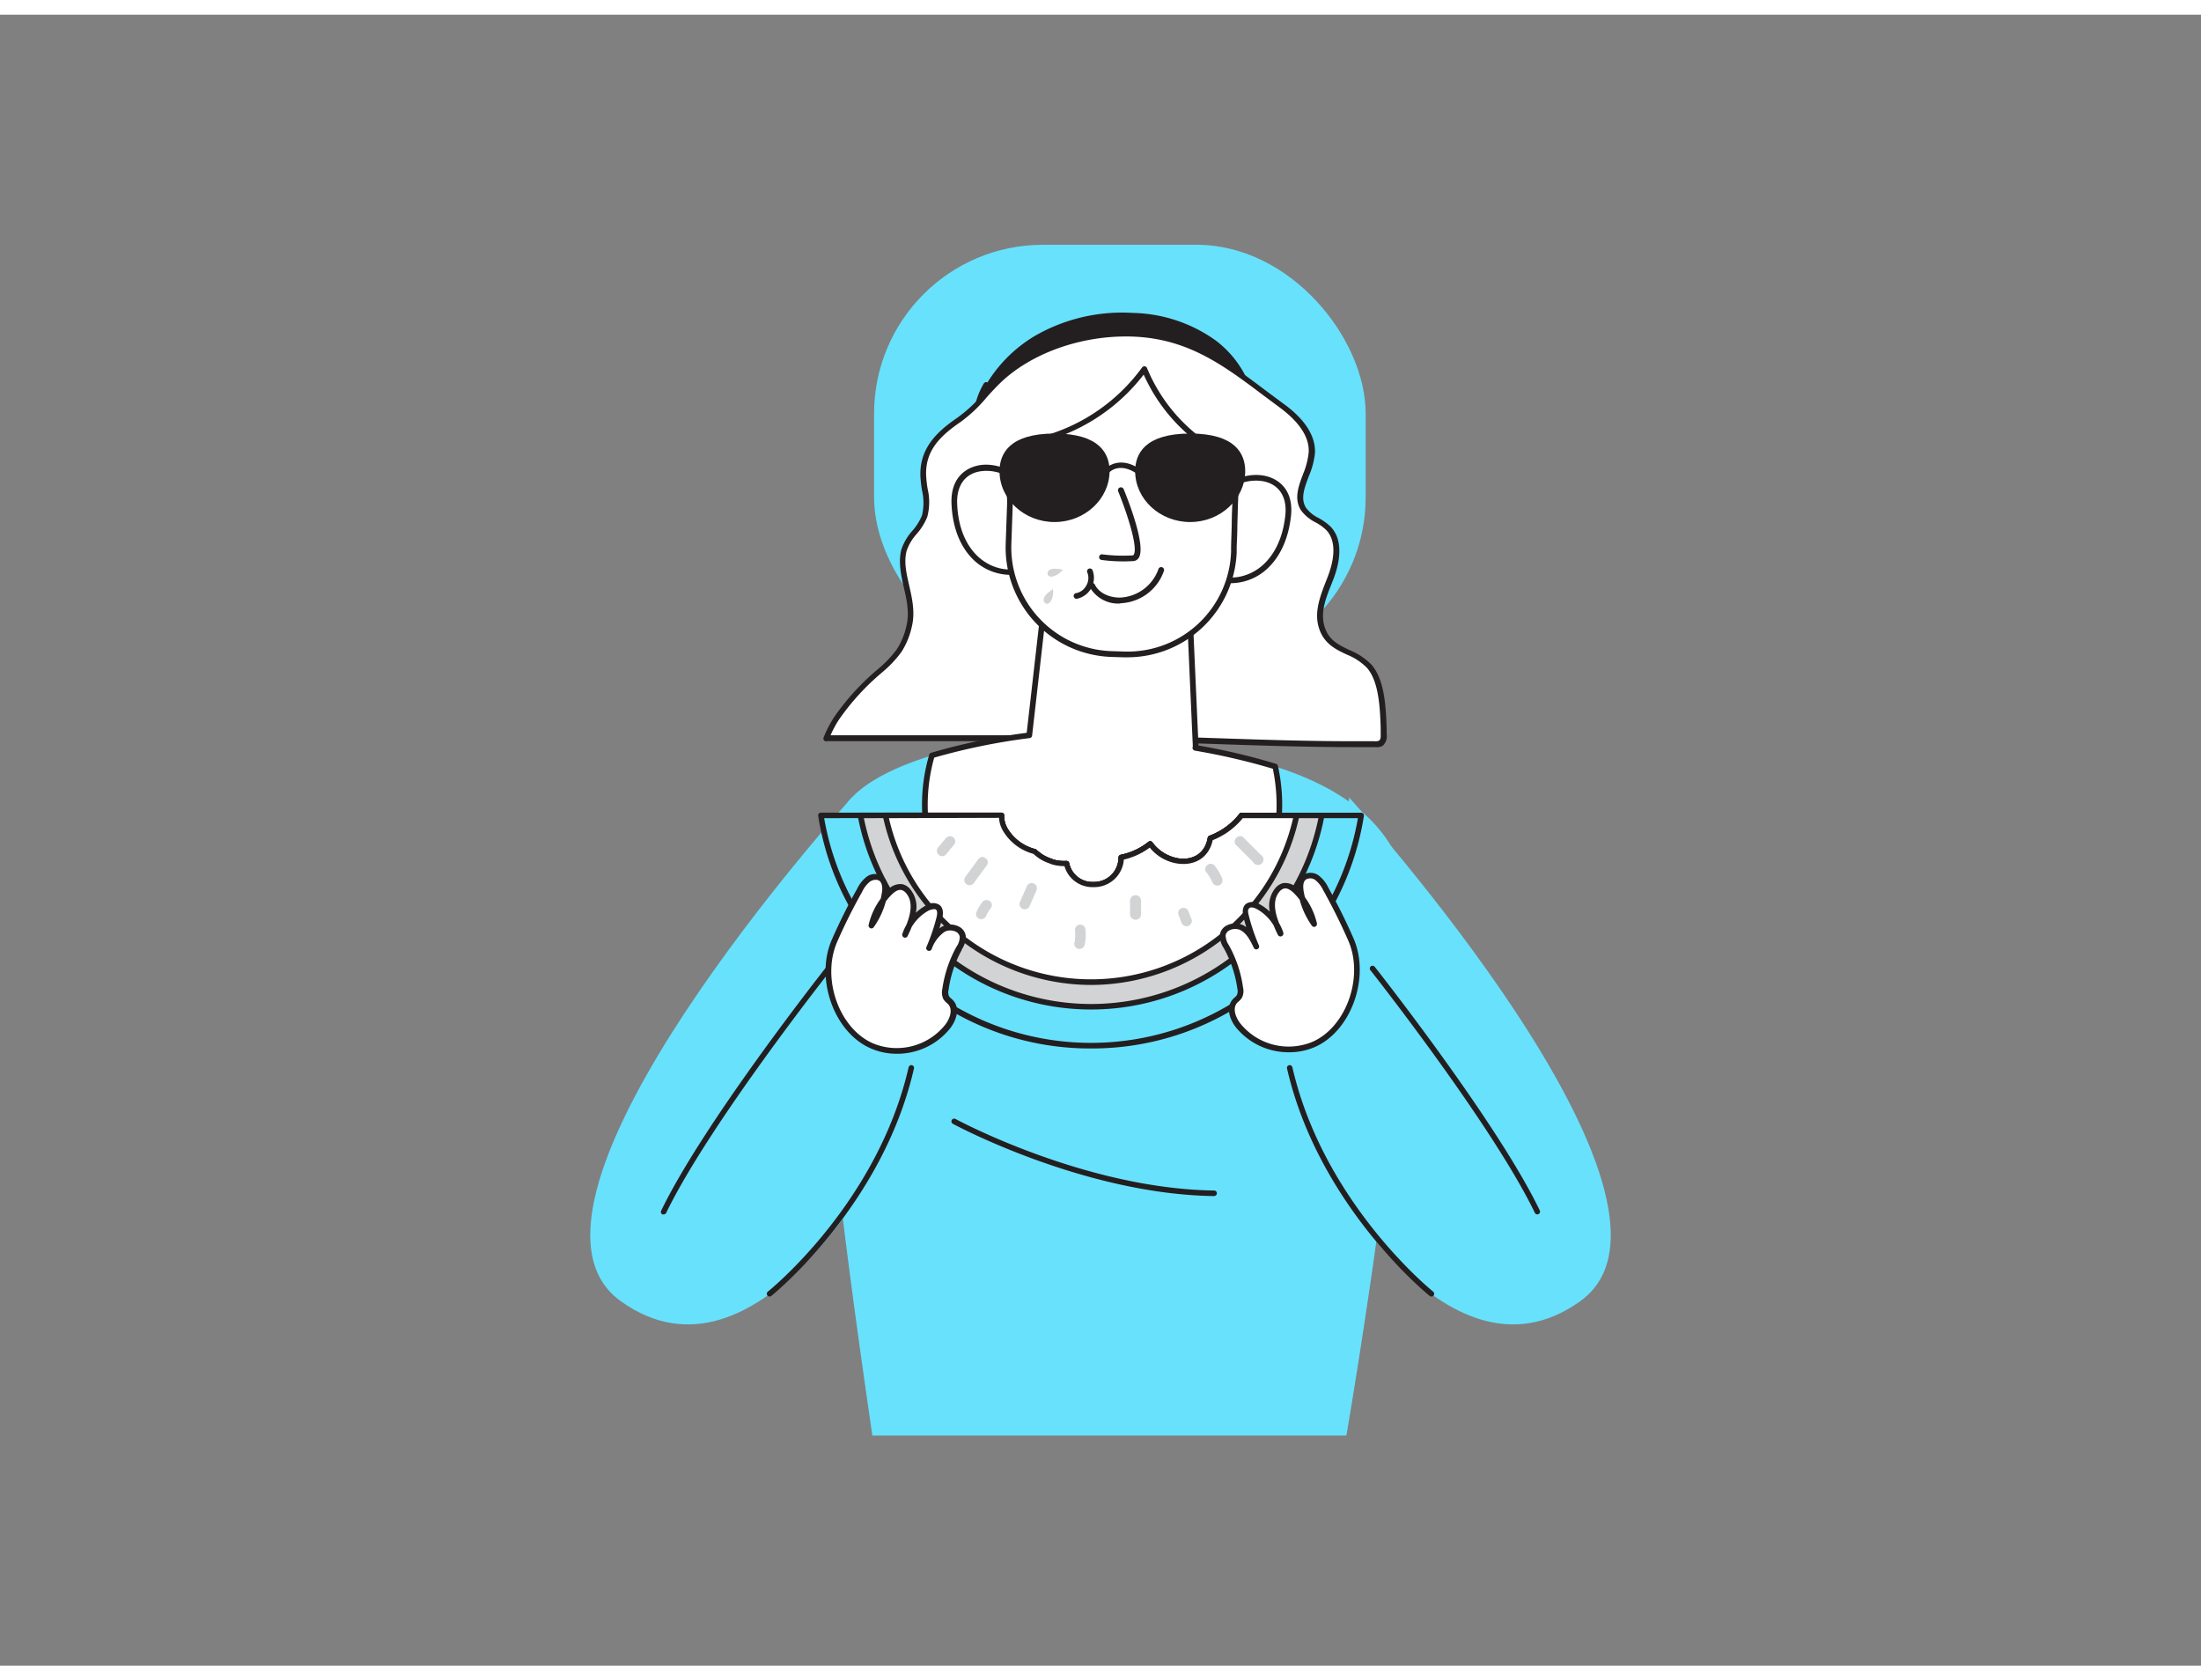 <svg xmlns="http://www.w3.org/2000/svg" viewBox="0 0 400 300" data-imageid="cocktail-3" imageName="Watermelon" class="illustrations_image" style="width: 393px;"><rect x="0" y="0" width="400" height="300" fill="#808080" stroke="none"/><g id="_551_watermelon_flatline" data-name="#551_watermelon_flatline"><rect x="158.85" y="41.81" width="89.34" height="76.57" rx="30.68" fill="#68e1fd" class="target-color"/><path d="M177.32,73a24,24,0,0,1,10.94-14.15,31.46,31.46,0,0,1,17.59-4.15,26.41,26.41,0,0,1,14.78,4.86c4.2,3.17,7.12,8.25,7,13.51a17.21,17.21,0,0,1-6.05,12,30.08,30.08,0,0,1-12.19,6.15,33.63,33.63,0,0,1-16.33.77,21,21,0,0,1-13.32-9c-2.89-4.68-3.32-11-.46-15.69" fill="#231f20"/><path d="M199.25,93.12a28.54,28.54,0,0,1-6.35-.69,21.46,21.46,0,0,1-13.64-9.24,16.82,16.82,0,0,1-2.41-10,.48.48,0,0,1,0-.29c0-.09,0-.18.07-.27A14.13,14.13,0,0,1,178.8,67a.51.51,0,0,1,.66-.18A25.47,25.47,0,0,1,188,58.41a31.72,31.72,0,0,1,17.88-4.22,26.82,26.82,0,0,1,15.05,5c4.58,3.46,7.31,8.8,7.15,13.93a17.65,17.65,0,0,1-6.22,12.31,30.13,30.13,0,0,1-12.39,6.26A38.69,38.69,0,0,1,199.25,93.12ZM177.88,72.81a15.62,15.62,0,0,0,2.23,9.85,20.44,20.44,0,0,0,13,8.8,33.08,33.08,0,0,0,16.09-.77,29.28,29.28,0,0,0,12-6,16.63,16.63,0,0,0,5.88-11.6c.16-4.81-2.43-9.83-6.75-13.11-4.75-3.59-10.51-4.57-14.5-4.75a30.56,30.56,0,0,0-17.32,4.08A23.49,23.49,0,0,0,177.88,72.81Z" fill="#231f20"/><path d="M246,132.54c1.3,0,2.59,0,3.89,0a1.41,1.41,0,0,0,1.62-1.9c-.16-3.62-.11-9.43-2.7-12.34s-7.41-2.61-8.67-7.3c-.8-3,.69-6.06,1.77-9s1.65-6.58-.53-8.79c-1.32-1.35-3.43-1.85-4.46-3.44-1.94-3,1.28-6.65,1.51-10.2s-2.47-6.37-5.26-8.43c-9-6.67-16-13.08-28.14-13.19-8.24-.08-17.62,2.81-23.62,8.67-2.51,2.44-4.12,4.87-7.09,6.9-3.67,2.5-6.66,5.34-6.49,10.16.08,2.47,1,5,.24,7.35s-3.15,3.85-3.77,6.2c-1.12,4.22,2.06,8.89,1,13.62a13.57,13.57,0,0,1-1.84,4.58,20.22,20.22,0,0,1-3.54,3.74,43.65,43.65,0,0,0-7.9,8.68,21.18,21.18,0,0,0-1.81,3.55,4,4,0,0,1,.77,0h46.2c16.4,0,32.4,1.08,48.8,1.08Z" fill="#fff"/><path d="M250,133.09h-.27l-3.76,0h0c-8.21,0-16.45-.27-24.42-.54s-16.19-.54-24.38-.54H150.82a4.61,4.61,0,0,0-.52,0,.53.53,0,0,1-.33,0,.51.51,0,0,1-.29-.67h0a21.79,21.79,0,0,1,1.86-3.63,44.34,44.34,0,0,1,8-8.78l.17-.15a19.72,19.72,0,0,0,3.29-3.49,13.07,13.07,0,0,0,1.77-4.41c.52-2.27,0-4.59-.52-6.84s-1-4.59-.46-6.8a9.71,9.71,0,0,1,2-3.44,10.11,10.11,0,0,0,1.76-2.79,9.74,9.74,0,0,0,0-4.62,24.24,24.24,0,0,1-.28-2.55c-.17-5.17,3.13-8.15,6.72-10.61a25.63,25.63,0,0,0,4.67-4.35c.73-.81,1.48-1.65,2.35-2.49,5.66-5.53,14.83-8.93,24-8.82,10.94.1,17.69,5.19,25.49,11.08l3,2.22c3.77,2.78,5.66,5.85,5.47,8.88a14.72,14.72,0,0,1-1.13,4.15c-.79,2.11-1.54,4.09-.47,5.73a6.4,6.4,0,0,0,2.29,1.84,10.31,10.31,0,0,1,2.11,1.51c2.61,2.65,1.52,7,.65,9.34-.14.38-.3.77-.45,1.16-1,2.48-2,5.06-1.31,7.5.7,2.61,2.51,3.48,4.6,4.48a11.72,11.72,0,0,1,3.95,2.61c2.47,2.76,2.65,7.84,2.79,11.55l0,1.1a2.35,2.35,0,0,1-.7,2.12A2.13,2.13,0,0,1,250,133.09Zm-99.06-2.15h46.19c8.21,0,16.45.27,24.42.54s16.19.54,24.38.54h0c1.26,0,2.51,0,3.77,0h.13a1.42,1.42,0,0,0,.82-.13c.28-.2.29-.74.27-1.23l0-1.11c-.13-3.55-.31-8.42-2.53-10.9a10.68,10.68,0,0,0-3.62-2.37c-2.13-1-4.33-2.07-5.16-5.14-.74-2.77.33-5.51,1.35-8.15.15-.38.3-.76.44-1.14.79-2.12,1.79-6-.42-8.25a8.74,8.74,0,0,0-1.9-1.35,7.38,7.38,0,0,1-2.62-2.16c-1.36-2.08-.48-4.41.37-6.66a13.73,13.73,0,0,0,1-3.86c.22-3.36-2.62-6.19-5-8-1-.75-2-1.49-3-2.23-7.66-5.78-14.28-10.77-24.88-10.87h-.33c-8.76,0-17.51,3.25-22.92,8.53-.84.82-1.59,1.64-2.31,2.44A26.37,26.37,0,0,1,174.58,74c-3.87,2.64-6.42,5.3-6.27,9.71a22.29,22.29,0,0,0,.27,2.43,10.52,10.52,0,0,1-.06,5.11,10.75,10.75,0,0,1-1.92,3.1,8.87,8.87,0,0,0-1.83,3.06c-.53,2-.05,4.08.46,6.31s1.1,4.8.52,7.3a14.17,14.17,0,0,1-1.91,4.75,20.5,20.5,0,0,1-3.46,3.68l-.17.15a43.69,43.69,0,0,0-7.8,8.58A19.57,19.57,0,0,0,150.94,130.94Z" fill="#231f20"/><path d="M244.69,258.19H158.54c-9.35-64.07-13.34-105.87-3.73-115.94,3.23-3.37,8.71-5.84,14.55-7.64a126.52,126.52,0,0,1,24.57-4.39,45.26,45.26,0,0,1,16,1.47c3.81,1.19,12.78,2.06,21.83,4.93s18.41,7.85,22.46,17.19C260.23,167.71,244.69,258.19,244.69,258.19Z" fill="#68e1fd" class="target-color"/><path d="M245.19,142.25s66.86,73.66,42,91.52-47.91-26.71-47.91-26.71Z" fill="#68e1fd" class="target-color"/><path d="M279.39,218a.51.51,0,0,1-.45-.28c-7.73-16-29.67-43.82-29.89-44.09a.5.5,0,1,1,.78-.63c.22.28,22.24,28.16,30,44.28a.5.5,0,0,1-.23.67A.59.59,0,0,1,279.39,218Z" fill="#231f20"/><path d="M260.14,232.93a.56.56,0,0,1-.31-.11c-.2-.16-20.18-16.25-25.93-41.33a.49.49,0,0,1,.37-.6.5.5,0,0,1,.6.37c5.68,24.73,25.39,40.62,25.59,40.78a.5.5,0,0,1,.08.7A.53.53,0,0,1,260.14,232.93Z" fill="#231f20"/><path d="M219.43,91.06c1.64-8.39,15.71-10,14.67-.06a14.66,14.66,0,0,1-4,9.2c-2.48,2.36-6.39,3.38-9.47,1.87" fill="#fff"/><path d="M223.76,103.3a7.8,7.8,0,0,1-3.41-.76.52.52,0,0,1,.46-.93c2.72,1.34,6.37.6,8.88-1.78,2.73-2.59,3.63-6.26,3.9-8.89.36-3.42-1.24-5.74-4.27-6.2-3.74-.55-8.51,1.94-9.39,6.42a.5.5,0,0,1-.6.4.51.51,0,0,1-.41-.6c1-5,6.35-7.87,10.55-7.24,2.82.43,5.65,2.57,5.15,7.33-.3,2.8-1.26,6.72-4.22,9.53A9.77,9.77,0,0,1,223.76,103.3Z" fill="#231f20"/><path d="M188,89.85c-1.06-8.48-15-11-14.64-1.08a14.69,14.69,0,0,0,3.41,9.46c2.32,2.53,6.14,3.82,9.32,2.53" fill="#fff"/><path d="M183.46,101.78a9.74,9.74,0,0,1-7-3.2c-2.75-3-3.44-7-3.54-9.79-.17-4.79,2.8-6.73,5.64-7,4.23-.34,9.39,2.85,10,8a.52.52,0,1,1-1,.13c-.56-4.53-5.15-7.35-8.92-7-3.06.24-4.81,2.45-4.69,5.89.09,2.64.73,6.36,3.27,9.13,2.34,2.55,5.94,3.54,8.74,2.4a.51.51,0,0,1,.39,1A7.5,7.5,0,0,1,183.46,101.78Z" fill="#231f20"/><path d="M231.75,136.62a117.89,117.89,0,0,0-14.51-3.4l.06-.13-.26-5.91-.61-13.75-.58-12.84-25.23-.88-1.2,10.45-.37,3.38-2,17.41a113.67,113.67,0,0,0-17.69,3.66,32.21,32.21,0,1,0,63.15,9A32.74,32.74,0,0,0,231.75,136.62Z" fill="#fff"/><path d="M200.3,176.32a32.77,32.77,0,0,1-32.74-32.72,32.25,32.25,0,0,1,1.31-9.13.52.52,0,0,1,.34-.35,114.2,114.2,0,0,1,17.38-3.63l3.52-30.84a.53.53,0,0,1,.53-.46l25.23.88a.51.51,0,0,1,.5.49l1.44,32.24a116.08,116.08,0,0,1,14.1,3.33.52.52,0,0,1,.34.38,32.75,32.75,0,0,1-31.95,39.81ZM169.78,135A31.7,31.7,0,1,0,232,143.6a32.23,32.23,0,0,0-.68-6.58,119.7,119.7,0,0,0-14.17-3.29.55.55,0,0,1-.37-.28.52.52,0,0,1,0-.47h0l-1.42-31.9-24.28-.84L187.57,131a.52.52,0,0,1-.45.45A114.68,114.68,0,0,0,169.78,135Z" fill="#231f20"/><path d="M202,116.16l2.25.08a19.34,19.34,0,0,0,20-18.66l0-1c.1-3,.16-6,.28-9,.08-2,1-4.51-.5-6.21a11.39,11.39,0,0,0-3-2.08A31.07,31.07,0,0,1,208,64.37,34,34,0,0,1,190.1,77c-1.8.52-3.71.92-5.15,2.11-3.22,2.67-1.29,6.3-1.41,9.71l-.25,7.39A19.34,19.34,0,0,0,202,116.16Z" fill="#fff"/><path d="M204.88,116.77l-.7,0-2.25-.07h0a19.89,19.89,0,0,1-19.16-20.54l.26-7.39a17.44,17.44,0,0,0-.23-2.87c-.34-2.52-.69-5.13,1.82-7.21a12,12,0,0,1,4.59-2l.74-.21a33.3,33.3,0,0,0,17.61-12.38.52.52,0,0,1,.47-.21.51.51,0,0,1,.42.31,30.35,30.35,0,0,0,12.85,14.7l.41.24a9.89,9.89,0,0,1,2.7,2c1.28,1.45,1,3.34.79,5a15.44,15.44,0,0,0-.17,1.56c-.07,1.72-.11,3.44-.16,5.16,0,1.28-.07,2.55-.12,3.83l0,1A19.89,19.89,0,0,1,204.88,116.77ZM202,115.65l2.26.07a18.82,18.82,0,0,0,19.47-18.16l0-1,.12-3.82c0-1.72.09-3.45.16-5.17a15.88,15.88,0,0,1,.18-1.66c.22-1.59.42-3.09-.54-4.18A9.22,9.22,0,0,0,221.2,80l-.41-.23A31.48,31.48,0,0,1,207.85,65.4a34.28,34.28,0,0,1-17.61,12l-.75.21a11.22,11.22,0,0,0-4.21,1.81c-2.08,1.72-1.79,3.83-1.46,6.28a17.12,17.12,0,0,1,.24,3.05l-.26,7.39A18.86,18.86,0,0,0,202,115.65Z" fill="#231f20"/><path d="M204.19,99.34a29.64,29.64,0,0,1-4-.26.52.52,0,0,1-.44-.58.52.52,0,0,1,.58-.44,29,29,0,0,0,5.5.19.23.23,0,0,0,.21-.13c.83-1.34-1.29-7.77-2.83-11.51a.51.51,0,1,1,1-.39c.7,1.7,4.11,10.26,2.76,12.45a1.25,1.25,0,0,1-1,.61C205.34,99.32,204.75,99.34,204.19,99.34Z" fill="#231f20"/><path d="M154.81,142.25s-66.86,73.66-42,91.52,47.91-26.71,47.91-26.71Z" fill="#68e1fd" class="target-color"/><path d="M225.64,145.5a13,13,0,0,1-5.68,4.15,5.35,5.35,0,0,1-.56,1.72c-1.43,2.71-4.66,3-7.17,1.88a7.58,7.58,0,0,1-3.18-2.56,12.28,12.28,0,0,1-5.26,2.45,4.93,4.93,0,0,1-5.06,5,4.8,4.8,0,0,1-4.89-3.83,7.08,7.08,0,0,1-1.88-.12,5,5,0,0,1-.93-.27,9.06,9.06,0,0,1-1.84-.86,11.54,11.54,0,0,1-1.17-.92,8.68,8.68,0,0,1-5.29-4,4.93,4.93,0,0,1-.7-2.64H149.19a49.72,49.72,0,0,0,98.18,0Z" fill="#68e1fd" class="target-color"/><path d="M198.28,187.85a50,50,0,0,1-49.59-42.27.5.5,0,0,1,.12-.41.49.49,0,0,1,.38-.17H182a.48.48,0,0,1,.36.15.46.46,0,0,1,.14.35,4.4,4.4,0,0,0,.62,2.38,8.21,8.21,0,0,0,5,3.73.46.46,0,0,1,.22.11,10.38,10.38,0,0,0,1.12.88,7.3,7.3,0,0,0,1.46.7l.27.11a4.64,4.64,0,0,0,.84.24,7.19,7.19,0,0,0,1.75.12.5.5,0,0,1,.53.38,4.28,4.28,0,0,0,4.4,3.44,4.43,4.43,0,0,0,4.56-4.47.5.5,0,0,1,.4-.47,11.75,11.75,0,0,0,5.05-2.36.52.52,0,0,1,.38-.1.5.5,0,0,1,.34.2,7.16,7.16,0,0,0,3,2.4c2.22,1,5.21.85,6.53-1.65a5.08,5.08,0,0,0,.51-1.57.49.49,0,0,1,.34-.39,12.35,12.35,0,0,0,5.44-4,.52.52,0,0,1,.39-.17h21.73a.52.52,0,0,1,.38.17.54.54,0,0,1,.11.41A50,50,0,0,1,198.28,187.85ZM149.78,146a49.22,49.22,0,0,0,97,0H225.87a13.47,13.47,0,0,1-5.47,4,6,6,0,0,1-.55,1.57c-1.62,3.07-5.19,3.25-7.82,2.11a8,8,0,0,1-3.07-2.33,12.77,12.77,0,0,1-4.71,2.18,5.39,5.39,0,0,1-5.52,5,5.29,5.29,0,0,1-5.27-3.81,9.24,9.24,0,0,1-1.59-.15,5.36,5.36,0,0,1-1-.29l-.28-.11a8,8,0,0,1-1.66-.81,10.26,10.26,0,0,1-1.13-.88,9.16,9.16,0,0,1-5.48-4.13,5.18,5.18,0,0,1-.75-2.41Z" fill="#231f20"/><path d="M225.64,145.5a13,13,0,0,1-5.68,4.15,5.35,5.35,0,0,1-.56,1.72c-1.43,2.71-4.66,3-7.17,1.88a7.58,7.58,0,0,1-3.18-2.56,12.28,12.28,0,0,1-5.26,2.45,4.93,4.93,0,0,1-5.06,5,4.8,4.8,0,0,1-4.89-3.83,7.08,7.08,0,0,1-1.88-.12,5,5,0,0,1-.93-.27,9.06,9.06,0,0,1-1.84-.86,11.54,11.54,0,0,1-1.17-.92,8.68,8.68,0,0,1-5.29-4,4.93,4.93,0,0,1-.7-2.64H156.37a42.64,42.64,0,0,0,83.81,0Z" fill="#d1d3d4"/><path d="M198.28,180.77a43.11,43.11,0,0,1-42.4-35.18.5.5,0,0,1,.49-.59H182a.48.48,0,0,1,.36.15.46.46,0,0,1,.14.35,4.4,4.4,0,0,0,.62,2.38,8.21,8.21,0,0,0,5,3.73.46.46,0,0,1,.22.11,10.38,10.38,0,0,0,1.12.88,7.3,7.3,0,0,0,1.46.7l.27.11a4.64,4.64,0,0,0,.84.24,7.19,7.19,0,0,0,1.75.12.5.5,0,0,1,.53.38,4.28,4.28,0,0,0,4.4,3.44,4.43,4.43,0,0,0,4.56-4.47.5.5,0,0,1,.4-.47,11.75,11.75,0,0,0,5.05-2.36.52.52,0,0,1,.38-.1.5.5,0,0,1,.34.2,7.16,7.16,0,0,0,3,2.4c2.22,1,5.21.85,6.53-1.65a5.08,5.08,0,0,0,.51-1.57.49.49,0,0,1,.34-.39,12.35,12.35,0,0,0,5.44-4,.52.52,0,0,1,.39-.17h14.54a.5.5,0,0,1,.39.18.54.54,0,0,1,.11.41A43.11,43.11,0,0,1,198.28,180.77ZM157,146a42.14,42.14,0,0,0,82.6,0H225.87a13.47,13.47,0,0,1-5.47,4,6,6,0,0,1-.55,1.57c-1.62,3.07-5.19,3.25-7.82,2.11a8,8,0,0,1-3.07-2.33,12.77,12.77,0,0,1-4.71,2.18,5.39,5.39,0,0,1-5.52,5,5.29,5.29,0,0,1-5.27-3.81,9.24,9.24,0,0,1-1.59-.15,5.36,5.36,0,0,1-1-.29l-.28-.11a8,8,0,0,1-1.66-.81,10.26,10.26,0,0,1-1.13-.88,9.16,9.16,0,0,1-5.48-4.13,5.18,5.18,0,0,1-.75-2.41Z" fill="#231f20"/><path d="M225.64,145.5a13,13,0,0,1-5.68,4.15,5.35,5.35,0,0,1-.56,1.72c-1.43,2.71-4.66,3-7.17,1.88a7.58,7.58,0,0,1-3.18-2.56,12.28,12.28,0,0,1-5.26,2.45,4.93,4.93,0,0,1-5.06,5,4.8,4.8,0,0,1-4.89-3.83,7.08,7.08,0,0,1-1.88-.12,5,5,0,0,1-.93-.27,9.06,9.06,0,0,1-1.84-.86,11.54,11.54,0,0,1-1.17-.92,8.68,8.68,0,0,1-5.29-4,4.93,4.93,0,0,1-.7-2.64h-21.1a38.17,38.17,0,0,0,74.7,0Z" fill="#fff"/><path d="M198.28,176.31a38.81,38.81,0,0,1-37.84-30.71.49.49,0,0,1,.1-.42.48.48,0,0,1,.39-.18H182a.48.48,0,0,1,.36.15.46.46,0,0,1,.14.35,4.4,4.4,0,0,0,.62,2.38,8.21,8.21,0,0,0,5,3.73.46.46,0,0,1,.22.11,10.38,10.38,0,0,0,1.12.88,7.3,7.3,0,0,0,1.46.7l.27.11a4.64,4.64,0,0,0,.84.24,7.19,7.19,0,0,0,1.75.12.5.5,0,0,1,.53.38,4.28,4.28,0,0,0,4.4,3.44,4.43,4.43,0,0,0,4.56-4.47.5.5,0,0,1,.4-.47,11.75,11.75,0,0,0,5.05-2.36.52.52,0,0,1,.38-.1.5.5,0,0,1,.34.2,7.16,7.16,0,0,0,3,2.4c2.22,1,5.21.85,6.53-1.65a5.08,5.08,0,0,0,.51-1.57.49.49,0,0,1,.34-.39,12.35,12.35,0,0,0,5.44-4,.52.52,0,0,1,.39-.17h10a.5.5,0,0,1,.39.18.53.53,0,0,1,.1.42A38.82,38.82,0,0,1,198.28,176.31ZM161.55,146A37.67,37.67,0,0,0,235,146h-9.14a13.47,13.47,0,0,1-5.47,4,6,6,0,0,1-.55,1.57c-1.62,3.07-5.19,3.25-7.82,2.11a8,8,0,0,1-3.07-2.33,12.77,12.77,0,0,1-4.71,2.18,5.39,5.39,0,0,1-5.52,5,5.29,5.29,0,0,1-5.27-3.81,9.24,9.24,0,0,1-1.59-.15,5.36,5.36,0,0,1-1-.29l-.28-.11a8,8,0,0,1-1.66-.81,10.26,10.26,0,0,1-1.13-.88,9.16,9.16,0,0,1-5.48-4.13,5.18,5.18,0,0,1-.75-2.41Z" fill="#231f20"/><path d="M173.6,150.17a1,1,0,0,0-.31-.65,1,1,0,0,0-1.35.06l-1.43,1.73a1.06,1.06,0,0,0-.25.7,1,1,0,0,0,1,.9.94.94,0,0,0,.65-.3l1.43-1.74A1,1,0,0,0,173.6,150.17Z" fill="#d1d3d4"/><path d="M222.08,156.85a10.09,10.09,0,0,0-1.42-2.33,1,1,0,0,0-1.63.67l0,.26a1.06,1.06,0,0,0,.18.33,9.39,9.39,0,0,1,1.19,2,.93.93,0,0,0,.57.44,1,1,0,0,0,.74-.09,1,1,0,0,0,.44-.57l0-.26A.91.91,0,0,0,222.08,156.85Z" fill="#d1d3d4"/><path d="M206.37,160a1,1,0,0,0-1,1v2.51a1,1,0,0,0,1,.95,1,1,0,0,0,1-.95v-2.51A1,1,0,0,0,206.37,160Z" fill="#d1d3d4"/><path d="M188.41,158.49a1,1,0,0,0-.44-.57.94.94,0,0,0-.73-.1.91.91,0,0,0-.57.44l-1.26,2.87a1.05,1.05,0,0,0-.1.74,1,1,0,0,0,.44.57,1,1,0,0,0,.74.09.92.92,0,0,0,.57-.43l1.26-2.87A1.06,1.06,0,0,0,188.41,158.49Z" fill="#d1d3d4"/><path d="M197.27,166.3a1.09,1.09,0,0,0-.28-.68,1,1,0,0,0-.68-.28,1,1,0,0,0-.67.28.93.93,0,0,0-.28.68,8,8,0,0,1,0,1.76c0,.17,0,.34-.09.5a1,1,0,0,0,.1.74.94.94,0,0,0,.57.44,1,1,0,0,0,1.17-.67A8.61,8.61,0,0,0,197.27,166.3Z" fill="#d1d3d4"/><path d="M216.58,164.45,216,163a.76.76,0,0,0-.17-.32.72.72,0,0,0-.27-.25.66.66,0,0,0-.36-.11.7.7,0,0,0-.38,0,1,1,0,0,0-.57.44,1,1,0,0,0-.09.74l.54,1.43a.59.59,0,0,0,.17.33.69.69,0,0,0,.26.25.76.76,0,0,0,.36.11.7.7,0,0,0,.38,0,.94.94,0,0,0,.57-.44A.9.9,0,0,0,216.58,164.45Z" fill="#d1d3d4"/><path d="M180.25,161.81a1,1,0,0,0-.28-.67,1,1,0,0,0-1.35,0,7.77,7.77,0,0,0-1.1,1.78.77.77,0,0,0-.12.35.7.7,0,0,0,0,.38,1,1,0,0,0,.44.58,1,1,0,0,0,.73.09.93.93,0,0,0,.58-.44,7.06,7.06,0,0,1,.85-1.45.7.7,0,0,0,.15-.25A.67.67,0,0,0,180.25,161.81Z" fill="#d1d3d4"/><path d="M179.36,153.5l-.56-.41a.82.82,0,0,0-.49,0,1.14,1.14,0,0,0-.57.44l-2.36,3.22a.94.94,0,0,0-.09.73,1,1,0,0,0,.44.58,1,1,0,0,0,.73.09,1.08,1.08,0,0,0,.57-.44l2.36-3.21a1,1,0,0,0,.09-.74A1,1,0,0,0,179.36,153.5Z" fill="#d1d3d4"/><path d="M229.08,152.62l-3.23-3.23a1,1,0,0,0-1.35,1.35l3.23,3.23a1,1,0,1,0,1.35-1.35Z" fill="#d1d3d4"/><path d="M151.64,168.29q2.06-4.69,4.57-9.18a5.82,5.82,0,0,1,1.57-2,2,2,0,0,1,2.4-.06,2.76,2.76,0,0,1,.54,2.57,14.24,14.24,0,0,1-2.41,5.89,12.37,12.37,0,0,1,3.26-5.93,2.69,2.69,0,0,1,2.29-1,2.12,2.12,0,0,1,1.15.75c1.81,2.14.65,5.38-.59,7.9a8.68,8.68,0,0,1,4-4.85,1.77,1.77,0,0,1,1.92-.12c.54.44.44,1.28.27,2a35.33,35.33,0,0,1-1.85,5.42,6.93,6.93,0,0,1,2.62-3.42c1.29-.69,3.3-.14,3.5,1.31a3.72,3.72,0,0,1-.7,2.21,22.08,22.08,0,0,0-2.47,7.43,2.28,2.28,0,0,0,.15,1.51,5.91,5.91,0,0,0,.81.85c1.09,1.21.42,3.15-.58,4.43a11.88,11.88,0,0,1-13.72,3.46C151.68,184.43,148.77,174.83,151.64,168.29Z" fill="#fff"/><path d="M162.86,188.81a11.59,11.59,0,0,1-4.67-1c-6.64-2.91-10.12-12.71-7-19.77,1.37-3.13,2.91-6.23,4.59-9.22a6.2,6.2,0,0,1,1.73-2.18,2.53,2.53,0,0,1,3,0,2.77,2.77,0,0,1,.79,2.45A3,3,0,0,1,164,158a2.63,2.63,0,0,1,1.44.93,5.06,5.06,0,0,1,1,4.26,9.1,9.1,0,0,1,1.83-1.33,2.18,2.18,0,0,1,2.5-.07c.88.73.55,2.05.44,2.49s-.31,1.16-.49,1.74a3.84,3.84,0,0,1,.52-.33,3.29,3.29,0,0,1,3,0,2.24,2.24,0,0,1,1.27,1.7,4,4,0,0,1-.71,2.44l0,.09a21.15,21.15,0,0,0-2.41,7.26,1.91,1.91,0,0,0,.08,1.17,2.21,2.21,0,0,0,.4.42c.12.11.25.23.36.35,1.26,1.39.63,3.56-.57,5.09A12.31,12.31,0,0,1,162.86,188.81Zm-3.75-31.61a1.85,1.85,0,0,0-1,.33,5.11,5.11,0,0,0-1.42,1.84c-1.66,2.95-3.19,6-4.55,9.12h0c-2.88,6.59.33,15.71,6.49,18.42a11.28,11.28,0,0,0,13.1-3.31c.9-1.14,1.47-2.81.61-3.76a2.4,2.4,0,0,0-.28-.27,3,3,0,0,1-.6-.66,2.8,2.8,0,0,1-.21-1.85,22.48,22.48,0,0,1,2.52-7.6l.06-.1a3.18,3.18,0,0,0,.59-1.8,1.27,1.27,0,0,0-.72-.93,2.33,2.33,0,0,0-2,0,6.39,6.39,0,0,0-2.39,3.19.51.51,0,0,1-.68.25.5.5,0,0,1-.26-.67,35,35,0,0,0,1.82-5.34c.19-.75.16-1.24-.1-1.45s-1.12.07-1.34.19a8.11,8.11,0,0,0-3.08,3c-.23.57-.48,1.12-.73,1.63a.51.51,0,0,1-.65.25.52.52,0,0,1-.3-.64,9.15,9.15,0,0,1,.75-1.69c.78-2,1.23-4.19-.06-5.71a1.72,1.72,0,0,0-.87-.59c-.51-.1-1.12.2-1.82.9a11.1,11.1,0,0,0-1,1.16,14.77,14.77,0,0,1-2.2,4.7.51.51,0,0,1-.63.18.53.53,0,0,1-.3-.59,12.84,12.84,0,0,1,2.19-4.76c.09-.36.16-.73.22-1.09.17-1,0-1.74-.37-2.1A1.11,1.11,0,0,0,159.11,157.2Zm-7.47,11.09h0Z" fill="#231f20"/><path d="M245.47,168q-2.06-4.7-4.56-9.17a5.68,5.68,0,0,0-1.58-2,2,2,0,0,0-2.39-.06,2.74,2.74,0,0,0-.55,2.57,14.26,14.26,0,0,0,2.42,5.89,12.37,12.37,0,0,0-3.26-5.93,2.74,2.74,0,0,0-2.29-1,2.08,2.08,0,0,0-1.15.76c-1.82,2.13-.65,5.38.58,7.89a8.59,8.59,0,0,0-4-4.84,1.76,1.76,0,0,0-1.92-.13c-.54.44-.44,1.29-.26,2a33.3,33.3,0,0,0,1.85,5.42,7,7,0,0,0-2.62-3.42c-1.3-.69-3.31-.14-3.51,1.31a3.83,3.83,0,0,0,.71,2.22,21.7,21.7,0,0,1,2.46,7.43,2.36,2.36,0,0,1-.14,1.51,6.57,6.57,0,0,1-.82.85c-1.09,1.2-.41,3.15.59,4.42a11.86,11.86,0,0,0,13.71,3.46C245.43,184.16,248.34,174.56,245.47,168Z" fill="#fff"/><path d="M234.25,188.54A12.33,12.33,0,0,1,224.6,184c-1.19-1.53-1.83-3.69-.56-5.09.11-.12.23-.23.35-.34a1.75,1.75,0,0,0,.4-.43,1.83,1.83,0,0,0,.08-1.17,21.17,21.17,0,0,0-2.41-7.25l-.05-.1a4,4,0,0,1-.71-2.44,2.23,2.23,0,0,1,1.28-1.7,3.33,3.33,0,0,1,3,0,4.45,4.45,0,0,1,.51.33q-.27-.87-.48-1.74c-.11-.43-.45-1.76.43-2.49a2.19,2.19,0,0,1,2.5.07,9.21,9.21,0,0,1,1.83,1.33,5.06,5.06,0,0,1,1-4.26,2.62,2.62,0,0,1,1.44-.92,3,3,0,0,1,2.66,1.08,2.81,2.81,0,0,1,.79-2.46,2.55,2.55,0,0,1,3,0,6,6,0,0,1,1.73,2.18c1.67,3,3.21,6.08,4.58,9.21,3.1,7.06-.38,16.86-7,19.77A11.64,11.64,0,0,1,234.25,188.54Zm-9.78-22.41a2.19,2.19,0,0,0-1,.24,1.24,1.24,0,0,0-.73.92,3.33,3.33,0,0,0,.6,1.81l.05.09a22,22,0,0,1,2.52,7.61,2.72,2.72,0,0,1-.21,1.84,3,3,0,0,1-.6.67,3.45,3.45,0,0,0-.28.26c-.86,1-.28,2.62.61,3.76a11.29,11.29,0,0,0,13.1,3.31c6.16-2.71,9.38-11.83,6.49-18.41h0c-1.36-3.1-2.89-6.17-4.54-9.13a5.33,5.33,0,0,0-1.42-1.84,1.54,1.54,0,0,0-1.77-.08c-.41.35-.54,1-.37,2.09.06.37.14.73.23,1.1a12.94,12.94,0,0,1,2.18,4.75.53.53,0,0,1-.29.59.51.51,0,0,1-.63-.17,14.73,14.73,0,0,1-2.21-4.71,11,11,0,0,0-1-1.15c-.69-.71-1.31-1-1.82-.9a1.67,1.67,0,0,0-.86.58c-1.29,1.52-.84,3.76-.07,5.71a9.18,9.18,0,0,1,.76,1.69.52.52,0,0,1-1,.39c-.25-.5-.5-1.05-.73-1.63a8.09,8.09,0,0,0-3.07-3c-.22-.12-1-.49-1.35-.18s-.28.69-.09,1.44a34.64,34.64,0,0,0,1.82,5.34.51.51,0,0,1-.94.42c-.66-1.39-1.29-2.6-2.4-3.18A2.08,2.08,0,0,0,224.47,166.13Z" fill="#231f20"/><path d="M120.61,218a.59.59,0,0,1-.22,0,.5.5,0,0,1-.23-.67c7.77-16.12,29.79-44,30-44.28a.5.5,0,1,1,.78.63c-.22.27-22.16,28.06-29.89,44.09A.51.51,0,0,1,120.61,218Z" fill="#231f20"/><path d="M139.86,232.93a.53.53,0,0,1-.4-.19.5.5,0,0,1,.08-.7c.2-.16,19.91-16,25.59-40.78a.5.5,0,0,1,.6-.37.49.49,0,0,1,.37.6c-5.75,25.08-25.73,41.17-25.93,41.33A.56.56,0,0,1,139.86,232.93Z" fill="#231f20"/><path d="M201.12,83c0,4.82-4.24,8.74-9.47,8.74s-9.47-3.92-9.47-8.74,4.24-6.34,9.47-6.34S201.12,78.13,201.12,83Z" fill="#231f20"/><path d="M191.65,92.19c-5.49,0-10-4.15-10-9.24,0-3.12,1.73-6.84,10-6.84s10,3.72,10,6.84C201.62,88,197.15,92.19,191.65,92.19Zm0-15.08c-6,0-9,2-9,5.84,0,4.55,4,8.24,9,8.24s9-3.69,9-8.24C200.62,79.07,197.6,77.11,191.65,77.11Z" fill="#231f20"/><path d="M225.77,83c0,4.82-4.24,8.74-9.47,8.74s-9.47-3.92-9.47-8.74,4.24-6.34,9.47-6.34S225.77,78.13,225.77,83Z" fill="#231f20"/><path d="M216.3,92.19c-5.5,0-10-4.15-10-9.24,0-3.12,1.73-6.84,10-6.84s10,3.72,10,6.84C226.27,88,221.8,92.19,216.3,92.19Zm0-15.08c-6,0-9,2-9,5.84,0,4.55,4,8.24,9,8.24s9-3.69,9-8.24C225.27,79.07,222.25,77.11,216.3,77.11Z" fill="#231f20"/><path d="M206.83,83.45a.57.57,0,0,1-.28-.08c-3.24-2.17-5-.18-5.05-.1a.5.5,0,1,1-.76-.64s2.4-2.75,6.37-.09a.5.5,0,0,1-.28.91Z" fill="#231f20"/><path d="M203.45,107a5.93,5.93,0,0,1-5.41-3,.52.52,0,0,1,.24-.69.51.51,0,0,1,.69.24c.85,1.74,3,2.44,4.74,2.36a7.77,7.77,0,0,0,6.82-5.17.52.52,0,1,1,1,.32,8.72,8.72,0,0,1-7.75,5.88Z" fill="#231f20"/><path d="M195.54,106.13a.52.52,0,0,1-.07-1,2.64,2.64,0,0,0,1.93-1.37,2.69,2.69,0,0,0,.22-2.36.52.52,0,1,1,.95-.41,3.89,3.89,0,0,1-3,5.17Z" fill="#231f20"/><path d="M191.23,104.46a7.1,7.1,0,0,0-.95.77,1.76,1.76,0,0,0-.6,1,.71.71,0,0,0,.62.82.92.92,0,0,0,.68-.52,3.13,3.13,0,0,0,.35-2.2" fill="#d1d3d4"/><path d="M193,100.82a7.13,7.13,0,0,0-1.21-.14,1.73,1.73,0,0,0-1.12.26.71.71,0,0,0-.15,1,.93.93,0,0,0,.86.12,3.16,3.16,0,0,0,1.81-1.29" fill="#d1d3d4"/><path d="M220.62,214.67h0c-23.68-.32-47.22-13-47.45-13.13a.5.5,0,0,1,.48-.88c.23.13,23.56,12.69,47,13a.5.5,0,0,1,0,1Z" fill="#231f20"/></g></svg>